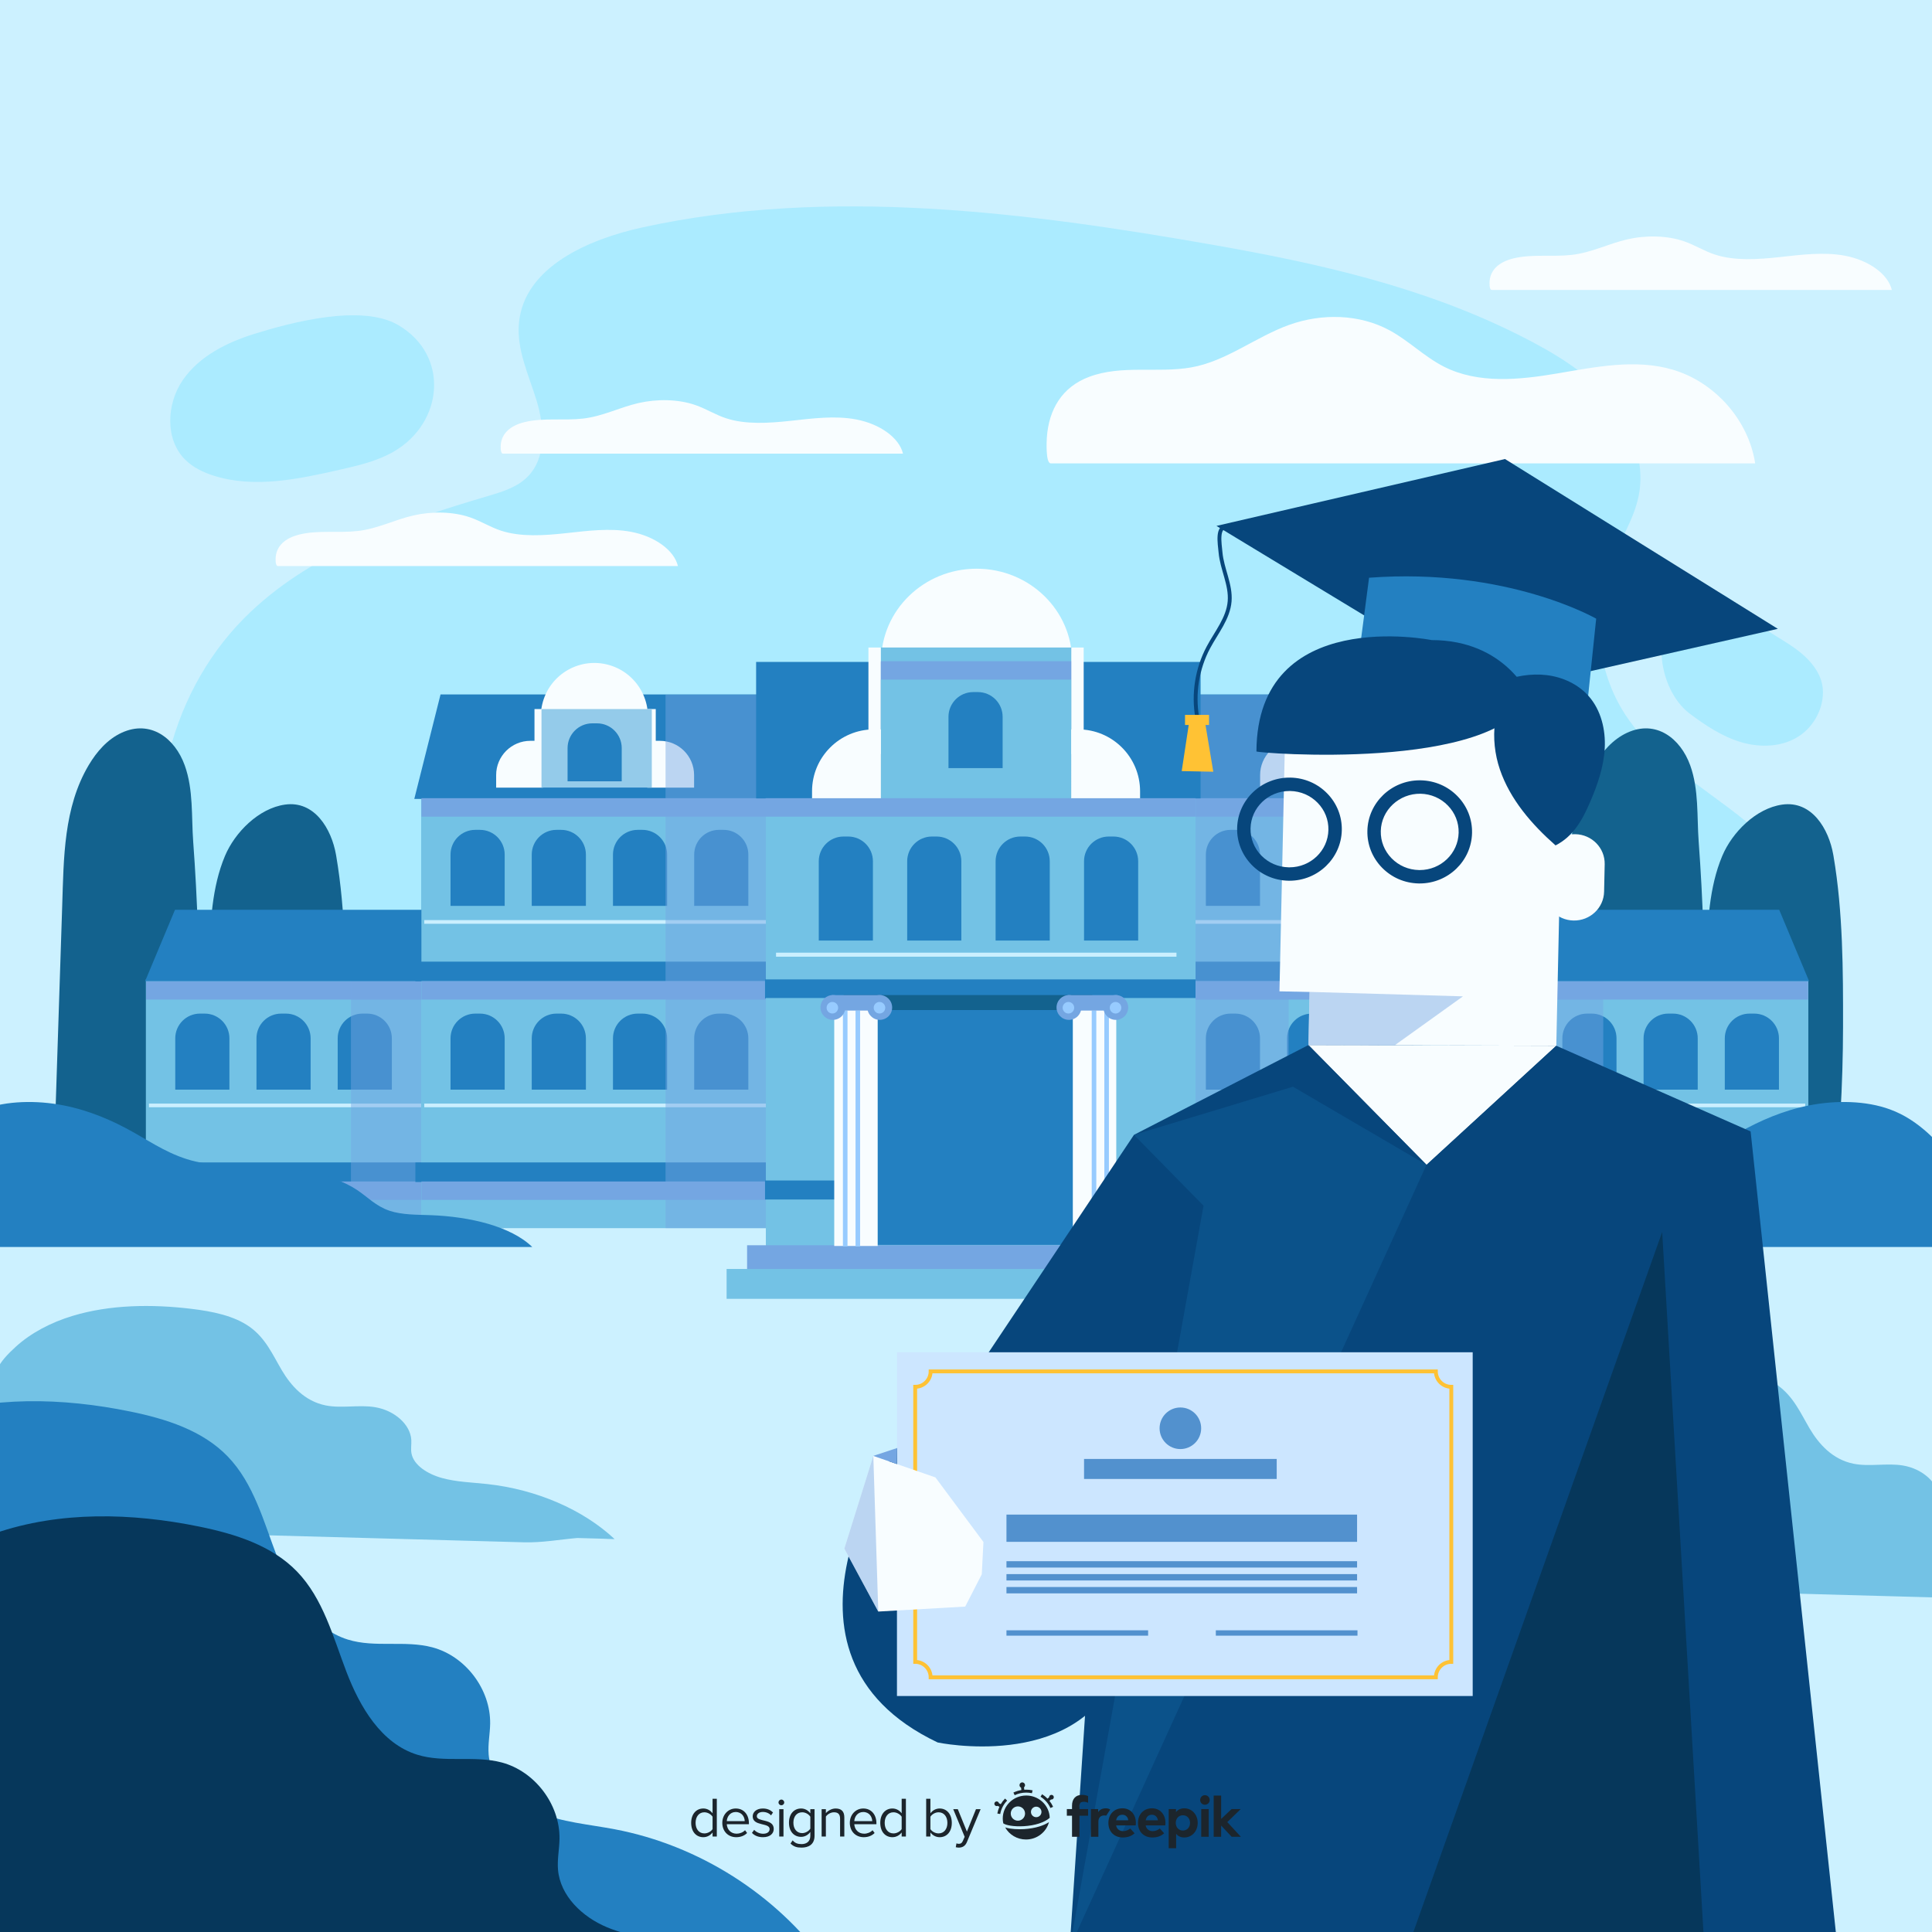 <?xml version="1.0" encoding="utf-8"?>
<!-- Generator: Adobe Illustrator 27.5.0, SVG Export Plug-In . SVG Version: 6.00 Build 0)  -->
<svg version="1.1" xmlns="http://www.w3.org/2000/svg" xmlns:xlink="http://www.w3.org/1999/xlink" x="0px" y="0px"
	 viewBox="0 0 500 500" style="enable-background:new 0 0 500 500;" xml:space="preserve">
<g id="BACKGROUND">
	<rect style="fill:#CCF1FF;" width="500" height="500"/>
</g>
<g id="OBJECTS">
	<g>
		<defs>
			<rect id="SVGID_1_" width="500" height="500"/>
		</defs>
		<clipPath id="SVGID_00000041296725107588363230000017784669782342466441_">
			<use xlink:href="#SVGID_1_"  style="overflow:visible;"/>
		</clipPath>
		<g style="clip-path:url(#SVGID_00000041296725107588363230000017784669782342466441_);">
			<g>
				<path style="fill:#ABEBFF;" d="M166.367,58.825c-14.125,3.082-30.63,10.271-32.056,24.658
					c-0.687,6.93,2.533,13.555,4.565,20.215c2.032,6.661,2.562,14.795-2.365,19.716c-2.72,2.716-6.578,3.882-10.264,4.971
					c-22.786,6.732-46.28,14.727-63.032,31.576c-20.171,20.288-27.28,52.529-17.509,79.418c2.515,6.922,6.144,13.602,11.613,18.534
					c6.838,6.167,15.915,9.097,24.697,11.863c20.194,6.36,40.514,12.749,61.506,15.506c40.092,5.266,80.852-2.918,121.169,0.19
					c57.512,4.433,114.798,31.649,170.791,17.794c17.869-4.422,36.557-15.307,40.316-33.328c1.499-7.185,0.395-14.671-1.455-21.774
					c-2.325-8.928-5.894-17.665-11.61-24.907c-11.793-14.941-31.63-22.305-42.059-38.229c-7.462-11.393-8.971-26.463-3.916-39.109
					c2.372-5.934,6.096-11.39,7.339-17.658c1.79-9.031-1.985-18.492-8.05-25.419c-6.065-6.927-14.193-11.693-22.406-15.853
					c-25.141-12.734-52.283-18.806-79.854-23.647C265.813,54.923,214.511,48.314,166.367,58.825z"/>
				<path style="fill:#ABEBFF;" d="M65.845,86.398c-7.156,2.227-14.285,5.792-18.534,11.964c-4.25,6.172-4.666,15.431,0.688,20.675
					c2.03,1.988,4.675,3.245,7.386,4.096c10.492,3.291,21.821,0.87,32.543-1.568c4.783-1.088,9.648-2.206,13.901-4.65
					c12.952-7.442,14.621-24.986,1.195-32.806C93.572,78.603,75.402,83.424,65.845,86.398z"/>
				<path style="fill:#ABEBFF;" d="M437.341,184.72c4.106,3.072,8.468,5.964,13.393,7.394c4.925,1.429,10.536,1.226,14.823-1.587
					c3.23-2.119,5.496-5.652,6.075-9.473c0.192-1.269,0.206-2.572-0.036-3.833c-0.32-1.667-1.082-3.229-2.068-4.612
					c-3.779-5.298-10.195-7.573-15.115-11.55c-4.575-3.698-8.388-10.013-15.14-7.584C426.202,158.178,428.2,177.881,437.341,184.72z
					"/>
			</g>
			<path style="fill:#13628E;" d="M49.103,308.273c2.829-30.031,3.131-60.299,0.9-90.381c-0.489-6.588,0.081-13.484-2.191-19.807
				c-2.521-7.017-8.854-11.901-16.337-8.445c-3.666,1.693-6.447,4.89-8.51,8.361c-6.518,10.965-6.464,24.088-6.867,36.433
				c-0.761,23.301-1.522,46.602-2.283,69.903c1.737,1.668,3.907,3.02,5.971,4.262c5.781,3.478,12.826,4.014,19.572,4.083
				c1.793,0.018,3.627,0.003,5.315-0.601C46.361,311.478,48.935,310.058,49.103,308.273z"/>
			<path style="fill:#13628E;" d="M438.72,308.273c2.829-30.031,3.131-60.299,0.9-90.381c-0.488-6.588,0.081-13.484-2.191-19.807
				c-2.521-7.017-8.855-11.901-16.337-8.445c-3.666,1.693-6.447,4.89-8.51,8.361c-6.518,10.965-6.464,24.088-6.867,36.433
				c-0.761,23.301-1.522,46.602-2.283,69.903c1.737,1.668,3.907,3.02,5.971,4.262c5.781,3.478,12.826,4.014,19.572,4.083
				c1.793,0.018,3.627,0.003,5.315-0.601C435.979,311.478,438.552,310.058,438.72,308.273z"/>
			<path style="fill:#13628E;" d="M86.87,310.974c1.702-15.033,2.591-30.16,2.615-45.29c0.024-14.515-0.023-29.741-2.458-44.074
				c-0.025-0.145-0.051-0.289-0.076-0.434c-1.165-6.626-5.517-14.026-13.199-12.946c-6.785,0.954-12.964,7.177-15.528,13.282
				c-3.429,8.167-3.759,17.322-4.123,26.049c-0.835,20.046-1.67,40.093-2.505,60.139c1.732,1.43,3.897,2.586,5.957,3.647
				c5.77,2.974,12.812,3.413,19.558,3.451c1.793,0.01,3.627-0.009,5.317-0.534C84.119,313.74,86.696,312.51,86.87,310.974z"/>
			<path style="fill:#13628E;" d="M474.364,310.974c1.702-15.033,2.591-30.16,2.615-45.29c0.024-14.515-0.023-29.741-2.458-44.074
				c-0.025-0.145-0.051-0.289-0.076-0.434c-1.164-6.626-5.517-14.026-13.199-12.946c-6.785,0.954-12.964,7.177-15.527,13.282
				c-3.429,8.167-3.76,17.322-4.123,26.049c-0.835,20.046-1.67,40.093-2.505,60.139c1.732,1.43,3.898,2.586,5.957,3.647
				c5.77,2.974,12.812,3.413,19.558,3.451c1.793,0.01,3.627-0.009,5.317-0.534C471.613,313.74,474.19,312.51,474.364,310.974z"/>
			<rect y="296.391" style="fill:#CCF1FF;" width="500" height="203.609"/>
			<g>
				<g>
					
						<rect x="375.326" y="253.498" transform="matrix(-1 -1.224647e-16 1.224647e-16 -1 843.32 571.345)" style="fill:#73C2E5;" width="92.669" height="64.348"/>
					<path style="fill:#2380C1;" d="M446.377,281.998h14.013v-13.28c0-3.534-2.865-6.399-6.399-6.399h-1.216
						c-3.534,0-6.399,2.865-6.399,6.399V281.998z"/>
					<path style="fill:#2380C1;" d="M425.357,281.998h14.013v-13.28c0-3.534-2.865-6.399-6.399-6.399h-1.216
						c-3.534,0-6.399,2.865-6.399,6.399V281.998z"/>
					<path style="fill:#2380C1;" d="M404.337,281.998h14.013v-13.28c0-3.534-2.865-6.399-6.399-6.399h-1.216
						c-3.534,0-6.399,2.865-6.399,6.399V281.998z"/>
					
						<rect x="373.124" y="300.835" transform="matrix(-1 -1.224647e-16 1.224647e-16 -1 842.609 606.738)" style="fill:#2380C1;" width="96.36" height="5.069"/>
					
						<rect x="376.983" y="285.605" transform="matrix(-1 -1.224647e-16 1.224647e-16 -1 844.176 572.161)" style="fill:#CAEFFF;" width="90.209" height="0.952"/>
					
						<rect x="375.441" y="253.915" transform="matrix(-1 -1.224647e-16 1.224647e-16 -1 843.368 512.605)" style="fill:#74A6E2;" width="92.486" height="4.775"/>
					
						<rect x="375.441" y="305.765" transform="matrix(-1 -1.224647e-16 1.224647e-16 -1 843.368 616.305)" style="fill:#74A6E2;" width="92.486" height="4.775"/>
					
						<rect x="375.421" y="235.704" transform="matrix(-1 -1.224647e-16 1.224647e-16 -1 790.344 553.55)" style="opacity:0.46;fill:#74A6E2;" width="39.501" height="82.142"/>
					
						<rect x="304.085" y="204.578" transform="matrix(-1 -1.224647e-16 1.224647e-16 -1 700.839 522.424)" style="fill:#73C2E5;" width="92.669" height="113.268"/>
					<path style="fill:#2380C1;" d="M375.136,234.445h14.013v-13.28c0-3.534-2.865-6.399-6.399-6.399h-1.216
						c-3.534,0-6.399,2.865-6.399,6.399V234.445z"/>
					<path style="fill:#2380C1;" d="M354.116,234.445h14.013v-13.28c0-3.534-2.865-6.399-6.399-6.399h-1.216
						c-3.534,0-6.399,2.865-6.399,6.399V234.445z"/>
					<path style="fill:#2380C1;" d="M333.096,234.445h14.013v-13.28c0-3.534-2.865-6.399-6.399-6.399h-1.216
						c-3.534,0-6.399,2.865-6.399,6.399V234.445z"/>
					<path style="fill:#2380C1;" d="M312.076,234.445h14.013v-13.28c0-3.534-2.865-6.399-6.399-6.399h-1.216
						c-3.534,0-6.399,2.865-6.399,6.399V234.445z"/>
					<path style="fill:#2380C1;" d="M375.136,281.998h14.013v-13.28c0-3.534-2.865-6.399-6.399-6.399h-1.216
						c-3.534,0-6.399,2.865-6.399,6.399V281.998z"/>
					<path style="fill:#2380C1;" d="M354.116,281.998h14.013v-13.28c0-3.534-2.865-6.399-6.399-6.399h-1.216
						c-3.534,0-6.399,2.865-6.399,6.399V281.998z"/>
					<path style="fill:#2380C1;" d="M333.096,281.998h14.013v-13.28c0-3.534-2.865-6.399-6.399-6.399h-1.216
						c-3.534,0-6.399,2.865-6.399,6.399V281.998z"/>
					<path style="fill:#2380C1;" d="M312.076,281.998h14.013v-13.28c0-3.534-2.865-6.399-6.399-6.399h-1.216
						c-3.534,0-6.399,2.865-6.399,6.399V281.998z"/>
					
						<rect x="301.884" y="248.873" transform="matrix(-1 -1.224647e-16 1.224647e-16 -1 700.128 502.815)" style="fill:#2380C1;" width="96.36" height="5.069"/>
					
						<rect x="301.884" y="300.835" transform="matrix(-1 -1.224647e-16 1.224647e-16 -1 700.128 606.738)" style="fill:#2380C1;" width="96.36" height="5.069"/>
					<polygon style="fill:#2380C1;" points="304.11,206.76 398.527,206.76 391.734,179.722 304.11,179.722 					"/>
					
						<rect x="305.743" y="238.12" transform="matrix(-1 -1.224647e-16 1.224647e-16 -1 701.695 477.192)" style="fill:#CAEFFF;" width="90.209" height="0.952"/>
					
						<rect x="305.743" y="285.605" transform="matrix(-1 -1.224647e-16 1.224647e-16 -1 701.695 572.161)" style="fill:#CAEFFF;" width="90.209" height="0.952"/>
					<g>
						<path style="fill:#F8FDFF;" d="M365.229,203.837h12.113v-3.258c0-4.891-3.965-8.855-8.855-8.855h-3.258V203.837z"/>
						
							<rect x="365.253" y="183.503" transform="matrix(-1 -1.224647e-16 1.224647e-16 -1 732.676 379.555)" style="fill:#F8FDFF;" width="2.169" height="12.549"/>
					</g>
					<g>
						<path style="fill:#F8FDFF;" d="M338.23,203.837h-12.113v-3.258c0-4.891,3.965-8.855,8.855-8.855h3.258V203.837z"/>
						<rect x="336.036" y="183.503" style="fill:#F8FDFF;" width="2.169" height="12.549"/>
					</g>
					
						<ellipse transform="matrix(0.974 -0.228 0.228 0.974 -33.081 85.288)" style="fill:#F8FDFF;" cx="351.943" cy="185.571" rx="13.854" ry="13.854"/>
					
						<rect x="337.058" y="183.502" transform="matrix(-1 -1.224647e-16 1.224647e-16 -1 702.666 387.323)" style="fill:#94CBEA;" width="28.55" height="20.319"/>
					<path style="fill:#2380C1;" d="M344.844,202.199h14.013V193.6c0-3.534-2.865-6.399-6.399-6.399h-1.216
						c-3.534,0-6.399,2.865-6.399,6.399V202.199z"/>
					
						<rect x="304.106" y="206.57" transform="matrix(-1 -1.224647e-16 1.224647e-16 -1 700.792 417.916)" style="fill:#74A6E2;" width="92.58" height="4.775"/>
					
						<rect x="304.2" y="253.915" transform="matrix(-1 -1.224647e-16 1.224647e-16 -1 700.886 512.605)" style="fill:#74A6E2;" width="92.486" height="4.775"/>
					
						<rect x="304.2" y="305.765" transform="matrix(-1 -1.224647e-16 1.224647e-16 -1 700.886 616.305)" style="fill:#74A6E2;" width="92.486" height="4.775"/>
					
						<rect x="304.181" y="179.809" transform="matrix(-1 -1.224647e-16 1.224647e-16 -1 637.683 497.655)" style="opacity:0.46;fill:#74A6E2;" width="29.322" height="138.037"/>
					<polygon style="fill:#2380C1;" points="396.686,253.915 468.186,253.915 460.455,235.451 396.686,235.451 					"/>
				</g>
				<rect x="37.751" y="253.498" style="fill:#73C2E5;" width="92.669" height="64.348"/>
				<path style="fill:#2380C1;" d="M59.369,281.998H45.356v-13.28c0-3.534,2.865-6.399,6.399-6.399h1.216
					c3.534,0,6.399,2.865,6.399,6.399V281.998z"/>
				<path style="fill:#2380C1;" d="M80.389,281.998H66.376v-13.28c0-3.534,2.865-6.399,6.399-6.399h1.216
					c3.534,0,6.399,2.865,6.399,6.399V281.998z"/>
				<path style="fill:#2380C1;" d="M101.409,281.998H87.396v-13.28c0-3.534,2.865-6.399,6.399-6.399h1.216
					c3.534,0,6.399,2.865,6.399,6.399V281.998z"/>
				<rect x="36.261" y="300.835" style="fill:#2380C1;" width="96.36" height="5.069"/>
				<rect x="38.553" y="285.605" style="fill:#CAEFFF;" width="90.209" height="0.952"/>
				<rect x="37.819" y="253.915" style="fill:#74A6E2;" width="92.486" height="4.775"/>
				<rect x="37.819" y="305.765" style="fill:#74A6E2;" width="92.486" height="4.775"/>
				<rect x="90.824" y="235.704" style="opacity:0.46;fill:#74A6E2;" width="39.501" height="82.142"/>
				<rect x="108.992" y="204.578" style="fill:#73C2E5;" width="92.669" height="113.268"/>
				<path style="fill:#2380C1;" d="M130.61,234.445h-14.013v-13.28c0-3.534,2.865-6.399,6.399-6.399h1.216
					c3.534,0,6.399,2.865,6.399,6.399V234.445z"/>
				<path style="fill:#2380C1;" d="M151.63,234.445h-14.013v-13.28c0-3.534,2.865-6.399,6.399-6.399h1.216
					c3.534,0,6.399,2.865,6.399,6.399V234.445z"/>
				<path style="fill:#2380C1;" d="M172.65,234.445h-14.013v-13.28c0-3.534,2.865-6.399,6.399-6.399h1.216
					c3.534,0,6.399,2.865,6.399,6.399V234.445z"/>
				<path style="fill:#2380C1;" d="M193.669,234.445h-14.013v-13.28c0-3.534,2.865-6.399,6.399-6.399h1.216
					c3.534,0,6.399,2.865,6.399,6.399V234.445z"/>
				<path style="fill:#2380C1;" d="M130.61,281.998h-14.013v-13.28c0-3.534,2.865-6.399,6.399-6.399h1.216
					c3.534,0,6.399,2.865,6.399,6.399V281.998z"/>
				<path style="fill:#2380C1;" d="M151.63,281.998h-14.013v-13.28c0-3.534,2.865-6.399,6.399-6.399h1.216
					c3.534,0,6.399,2.865,6.399,6.399V281.998z"/>
				<path style="fill:#2380C1;" d="M172.65,281.998h-14.013v-13.28c0-3.534,2.865-6.399,6.399-6.399h1.216
					c3.534,0,6.399,2.865,6.399,6.399V281.998z"/>
				<path style="fill:#2380C1;" d="M193.669,281.998h-14.013v-13.28c0-3.534,2.865-6.399,6.399-6.399h1.216
					c3.534,0,6.399,2.865,6.399,6.399V281.998z"/>
				<rect x="107.502" y="248.873" style="fill:#2380C1;" width="96.36" height="5.069"/>
				<rect x="107.502" y="300.835" style="fill:#2380C1;" width="96.36" height="5.069"/>
				<polygon style="fill:#2380C1;" points="201.636,206.76 107.219,206.76 114.012,179.722 201.636,179.722 				"/>
				<rect x="109.794" y="238.12" style="fill:#CAEFFF;" width="90.209" height="0.952"/>
				<rect x="109.794" y="285.605" style="fill:#CAEFFF;" width="90.209" height="0.952"/>
				<g>
					<path style="fill:#F8FDFF;" d="M140.517,203.837h-12.113v-3.258c0-4.891,3.965-8.855,8.855-8.855h3.258V203.837z"/>
					<rect x="138.324" y="183.503" style="fill:#F8FDFF;" width="2.169" height="12.549"/>
				</g>
				<g>
					<path style="fill:#F8FDFF;" d="M167.516,203.837h12.113v-3.258c0-4.891-3.965-8.855-8.855-8.855h-3.258V203.837z"/>
					
						<rect x="167.541" y="183.503" transform="matrix(-1 -1.224647e-16 1.224647e-16 -1 337.251 379.555)" style="fill:#F8FDFF;" width="2.169" height="12.549"/>
				</g>
				
					<ellipse transform="matrix(0.228 -0.974 0.974 0.228 -61.991 292.925)" style="fill:#F8FDFF;" cx="153.803" cy="185.571" rx="13.854" ry="13.854"/>
				<ellipse style="fill:#F8FDFF;" cx="252.754" cy="171.162" rx="24.713" ry="23.983"/>
				<rect x="140.138" y="183.502" style="fill:#94CBEA;" width="28.55" height="20.319"/>
				<path style="fill:#2380C1;" d="M160.901,202.199h-14.013V193.6c0-3.534,2.865-6.399,6.399-6.399h1.216
					c3.534,0,6.399,2.865,6.399,6.399V202.199z"/>
				<rect x="109.06" y="206.57" style="fill:#74A6E2;" width="92.58" height="4.775"/>
				<rect x="109.06" y="253.915" style="fill:#74A6E2;" width="92.486" height="4.775"/>
				<rect x="109.06" y="305.765" style="fill:#74A6E2;" width="92.486" height="4.775"/>
				<rect x="172.243" y="179.809" style="opacity:0.46;fill:#74A6E2;" width="29.322" height="138.037"/>
				<rect x="198.205" y="206.246" style="fill:#73C2E5;" width="111.206" height="51.925"/>
				<rect x="197.987" y="253.467" style="fill:#2380C1;" width="111.412" height="4.923"/>
				<rect x="198.205" y="258.289" style="fill:#73C2E5;" width="111.206" height="51.925"/>
				<rect x="198.205" y="310.086" style="fill:#73C2E5;" width="111.206" height="16.295"/>
				<rect x="197.987" y="305.509" style="fill:#2380C1;" width="111.412" height="4.923"/>
				<rect x="193.347" y="322.27" style="fill:#74A6E2;" width="122.572" height="7.723"/>
				<rect x="188.044" y="328.408" style="fill:#73C2E5;" width="133.325" height="7.723"/>
				<rect x="226.318" y="260.969" style="fill:#2380C1;" width="53.052" height="61.203"/>
				<rect x="218.319" y="257.524" style="fill:#13628E;" width="64.364" height="3.875"/>
				<rect x="215.9" y="258.081" style="fill:#F8FDFF;" width="11.245" height="64.378"/>
				<rect x="221.41" y="261.495" style="fill:#97CBFF;" width="1.185" height="61.09"/>
				<rect x="218.147" y="261.495" style="fill:#97CBFF;" width="1.184" height="61.09"/>
				<g>
					<rect x="277.645" y="258.081" style="fill:#F8FDFF;" width="11.245" height="64.378"/>
				</g>
				<rect x="282.536" y="261.495" style="fill:#97CBFF;" width="1.184" height="61.09"/>
				<g>
					<path style="fill:#74A6E2;" d="M218.761,260.731c0,1.773-1.437,3.21-3.21,3.21s-3.21-1.437-3.21-3.21
						c0-1.773,1.437-3.21,3.21-3.21S218.761,258.958,218.761,260.731z"/>
					<path style="fill:#74A6E2;" d="M230.889,260.731c0,1.773-1.437,3.21-3.21,3.21c-1.773,0-3.21-1.437-3.21-3.21
						c0-1.773,1.437-3.21,3.21-3.21C229.452,257.521,230.889,258.958,230.889,260.731z"/>
					<rect x="215.257" y="257.538" style="fill:#74A6E2;" width="12.857" height="3.996"/>
					<circle style="fill:#97CBFF;" cx="215.417" cy="260.803" r="1.494"/>
					<circle style="fill:#97CBFF;" cx="227.61" cy="260.803" r="1.494"/>
				</g>
				<path style="fill:#2380C1;" d="M294.559,243.413h-14.013v-20.521c0-3.534,2.865-6.399,6.399-6.399h1.216
					c3.534,0,6.399,2.865,6.399,6.399V243.413z"/>
				<path style="fill:#2380C1;" d="M271.676,243.413h-14.013v-20.521c0-3.534,2.865-6.399,6.399-6.399h1.216
					c3.534,0,6.399,2.865,6.399,6.399V243.413z"/>
				<path style="fill:#2380C1;" d="M248.793,243.413H234.78v-20.521c0-3.534,2.865-6.399,6.399-6.399h1.216
					c3.534,0,6.399,2.865,6.399,6.399V243.413z"/>
				<path style="fill:#2380C1;" d="M225.91,243.413h-14.013v-20.521c0-3.534,2.865-6.399,6.399-6.399h1.216
					c3.534,0,6.399,2.865,6.399,6.399V243.413z"/>
				<rect x="200.838" y="246.549" style="fill:#CAEFFF;" width="103.629" height="1.043"/>
				<rect x="195.682" y="171.304" style="fill:#2380C1;" width="115.028" height="35.325"/>
				<rect x="227.962" y="167.571" style="fill:#73C2E5;" width="49.396" height="39.563"/>
				<rect x="198.146" y="206.57" style="fill:#74A6E2;" width="111.239" height="4.775"/>
				<rect x="227.861" y="171.115" style="fill:#74A6E2;" width="49.605" height="4.775"/>
				<path style="fill:#2380C1;" d="M259.479,198.789h-14.013v-13.28c0-3.534,2.865-6.399,6.399-6.399h1.216
					c3.534,0,6.399,2.865,6.399,6.399V198.789z"/>
				<g>
					<path style="fill:#F8FDFF;" d="M227.979,206.588h-17.823v-1.81c0-8.844,7.169-16.013,16.013-16.013h1.81V206.588z"/>
					<rect x="224.751" y="167.578" style="fill:#F8FDFF;" width="3.192" height="27.553"/>
				</g>
				<g>
					<path style="fill:#F8FDFF;" d="M277.229,206.588h17.823v-1.81c0-8.844-7.169-16.013-16.013-16.013h-1.81V206.588z"/>
					
						<rect x="277.266" y="167.578" transform="matrix(-1 -1.224647e-16 1.224647e-16 -1 557.723 362.71)" style="fill:#F8FDFF;" width="3.192" height="27.553"/>
				</g>
				<polygon style="fill:#2380C1;" points="109.06,253.915 37.56,253.915 45.291,235.451 109.06,235.451 				"/>
				<rect x="285.799" y="261.495" style="fill:#97CBFF;" width="1.184" height="61.09"/>
			</g>
			<path style="fill:#2380C1;" d="M-14.03,293.028c2.621-2.323,5.708-4.503,9.608-5.927c6.204-2.266,13.964-2.377,20.804-1.041
				c6.84,1.336,12.866,3.997,18.22,7.015c5.007,2.823,9.748,6.076,16.036,7.533c4.461,1.034,9.313,1.065,14.055,1.221
				c10.009,0.33,20.773,1.524,27.701,6.128c2.767,1.839,4.872,4.192,8.41,5.384c3.213,1.082,7.032,1.01,10.661,1.143
				c10.097,0.371,20.739,2.861,26.287,8.237h-7.216h-18.733H-25.631v-3.895C-24.503,309.828-22.486,300.525-14.03,293.028z"/>
			<path style="fill:#2380C1;" d="M498.701,293.028c-2.621-2.323-5.708-4.503-9.608-5.927c-6.204-2.266-13.964-2.377-20.804-1.041
				c-6.84,1.336-12.866,3.997-18.22,7.015c-5.007,2.823-9.748,6.076-16.036,7.533c-4.461,1.034-9.313,1.065-14.055,1.221
				c-10.009,0.33-20.773,1.524-27.701,6.128c-2.767,1.839-4.872,4.192-8.41,5.384c-3.212,1.082-7.031,1.01-10.661,1.143
				c-10.097,0.371-20.739,2.861-26.287,8.237h7.216h18.733h137.432v-3.895C509.174,309.828,507.157,300.525,498.701,293.028z"/>
			<g>
				<path style="fill:#74A6E2;" d="M279.85,260.731c0,1.773-1.437,3.21-3.21,3.21c-1.773,0-3.21-1.437-3.21-3.21
					c0-1.773,1.437-3.21,3.21-3.21C278.413,257.521,279.85,258.958,279.85,260.731z"/>
				<path style="fill:#74A6E2;" d="M291.979,260.731c0,1.773-1.437,3.21-3.21,3.21s-3.21-1.437-3.21-3.21
					c0-1.773,1.437-3.21,3.21-3.21S291.979,258.958,291.979,260.731z"/>
				<rect x="276.347" y="257.538" style="fill:#74A6E2;" width="12.857" height="3.996"/>
				<circle style="fill:#97CBFF;" cx="276.506" cy="260.803" r="1.494"/>
				<circle style="fill:#97CBFF;" cx="288.7" cy="260.803" r="1.494"/>
			</g>
			<path style="fill:#F8FDFF;" d="M308.25,95.09c9.141-1.591,16.709-7.919,25.448-11.035c8.393-2.993,18.078-2.811,25.916,1.43
				c4.972,2.69,9.04,6.857,14.083,9.41c8.927,4.52,19.574,3.409,29.44,1.735c9.866-1.674,20.121-3.785,29.723-0.97
				c10.905,3.196,19.657,13.026,21.379,24.259c-23.579,0-47.158,0-70.737,0c-34.28,0-77.276,0-111.556,0
				c-1.392,0-1.068-5.984-1.02-6.678c0.493-7.239,3.912-13.09,10.958-15.721C290.315,94.371,299.546,96.606,308.25,95.09z"/>
			<path style="fill:#F8FDFF;" d="M92.554,137.424c5.19-0.581,9.487-2.892,14.45-4.03c4.766-1.093,10.265-1.027,14.715,0.522
				c2.823,0.982,5.133,2.504,7.997,3.437c5.069,1.651,11.114,1.245,16.716,0.634c5.602-0.611,11.425-1.382,16.877-0.354
				c6.192,1.167,11.161,4.758,12.139,8.86c-13.388,0-26.777,0-40.165,0c-19.464,0-43.878,0-63.343,0
				c-0.79,0-0.606-2.186-0.579-2.439c0.28-2.644,2.221-4.781,6.222-5.742C82.37,137.162,87.612,137.978,92.554,137.424z"/>
			<path style="fill:#F8FDFF;" d="M406.715,65.97c5.19-0.581,9.487-2.892,14.45-4.03c4.766-1.093,10.265-1.026,14.715,0.522
				c2.823,0.982,5.133,2.504,7.996,3.437c5.069,1.651,11.115,1.245,16.716,0.634c5.602-0.611,11.425-1.382,16.877-0.354
				c6.192,1.167,11.161,4.758,12.139,8.86c-13.388,0-26.777,0-40.165,0c-19.465,0-43.878,0-63.343,0
				c-0.79,0-0.606-2.186-0.579-2.439c0.28-2.644,2.221-4.781,6.222-5.742C396.531,65.708,401.772,66.524,406.715,65.97z"/>
			<path style="fill:#F8FDFF;" d="M150.803,108.337c5.19-0.581,9.487-2.892,14.45-4.03c4.766-1.093,10.265-1.027,14.715,0.522
				c2.823,0.982,5.133,2.504,7.997,3.437c5.069,1.651,11.115,1.245,16.716,0.634c5.602-0.611,11.425-1.382,16.877-0.354
				c6.192,1.168,11.162,4.758,12.139,8.86c-13.388,0-26.777,0-40.165,0c-19.465,0-43.878,0-63.343,0
				c-0.79,0-0.606-2.186-0.579-2.439c0.28-2.644,2.221-4.781,6.222-5.742C140.619,108.074,145.861,108.891,150.803,108.337z"/>
		</g>
		<path style="clip-path:url(#SVGID_00000041296725107588363230000017784669782342466441_);fill:#73C2E5;" d="M18.806,340.543
			c9.62-2.908,20.413-3.057,30.714-1.819c5.421,0.651,11.036,1.779,15.07,4.644c4.17,2.962,6,7.288,8.335,11.239
			c2.336,3.951,5.876,8.02,11.373,9.115c4.153,0.827,8.587-0.24,12.778,0.458c5.074,0.845,9.139,4.513,9.367,8.452
			c0.068,1.177-0.17,2.362,0.051,3.53c0.569,3.01,4.103,5.296,7.867,6.341c3.764,1.046,7.831,1.139,11.786,1.574
			c12.736,1.403,24.756,6.603,32.917,14.243c-1.053,0.01-2.112-0.079-3.165-0.108l-6.522-0.178c-4.574,0.4-9.125,1.24-13.736,1.114
			L-6.429,395.27l0.517-18.926c0.799,0.022,1.609,0.111,2.366-0.073c-0.127-3.944-0.255-7.889-0.382-11.833
			c-0.05-1.56-0.056-3.238,1.115-4.505c1.809-1.957,1.218-2.959,1.942-5.133c0.745-2.239,3.049-4.527,4.95-6.261
			C7.976,344.984,13.151,342.252,18.806,340.543z"/>
		<path style="clip-path:url(#SVGID_00000041296725107588363230000017784669782342466441_);fill:#73C2E5;" d="M414.217,355.635
			c9.62-2.908,20.413-3.057,30.714-1.819c5.421,0.652,11.036,1.779,15.07,4.644c4.17,2.961,6,7.288,8.335,11.239
			c2.335,3.951,5.876,8.02,11.373,9.115c4.153,0.827,8.587-0.24,12.778,0.458c5.074,0.845,9.139,4.513,9.367,8.453
			c0.068,1.177-0.17,2.362,0.051,3.53c0.569,3.01,4.103,5.296,7.867,6.341c3.764,1.046,7.831,1.139,11.786,1.574
			c12.736,1.403,24.756,6.603,32.917,14.243c-1.053,0.01-2.112-0.079-3.166-0.108l-6.522-0.178c-4.574,0.4-9.125,1.24-13.736,1.114
			l-142.069-3.879l0.517-18.926c0.798,0.022,1.609,0.111,2.366-0.073c-0.127-3.944-0.255-7.889-0.382-11.833
			c-0.05-1.56-0.056-3.238,1.115-4.505c1.81-1.957,1.218-2.959,1.942-5.133c0.745-2.239,3.049-4.527,4.95-6.261
			C403.388,360.076,408.563,357.344,414.217,355.635z"/>
		<path style="clip-path:url(#SVGID_00000041296725107588363230000017784669782342466441_);fill:#2380C1;" d="M-19.324,367.041
			c16.913-5.819,35.467-5.328,52.991-1.748c9.222,1.884,18.712,4.857,25.253,11.625c6.763,6.997,9.321,16.892,12.799,25.98
			c3.478,9.088,9.011,18.533,18.303,21.422c7.02,2.182,14.779,0.117,21.882,2.012c8.6,2.294,15.086,10.876,14.946,19.775
			c-0.042,2.66-0.61,5.312-0.388,7.963c0.572,6.831,6.333,12.254,12.656,14.9c6.324,2.646,13.294,3.168,20.028,4.453
			c21.682,4.138,41.623,16.785,54.61,34.634c-1.81-0.058-3.616-0.339-5.422-0.485l-11.176-0.901
			c-7.909,0.551-15.837,2.098-23.739,1.46L-70.033,488.5l3.438-42.632c1.368,0.11,2.748,0.374,4.074,0.016
			c0.313-8.903,0.626-17.806,0.939-26.709c0.124-3.52,0.34-7.304,2.521-10.071c3.371-4.275,2.491-6.578,4.027-11.425
			c1.581-4.991,5.847-9.974,9.344-13.737C-38.519,376.224-29.265,370.462-19.324,367.041z"/>
		<path style="clip-path:url(#SVGID_00000041296725107588363230000017784669782342466441_);fill:#06375B;" d="M-1.374,396.837
			c16.913-5.819,35.467-5.328,52.991-1.748c9.222,1.884,18.712,4.857,25.253,11.625c6.763,6.997,9.321,16.892,12.799,25.98
			c3.478,9.088,9.011,18.533,18.303,21.422c7.02,2.182,14.779,0.117,21.882,2.012c8.6,2.294,15.086,10.876,14.946,19.775
			c-0.042,2.66-0.61,5.312-0.388,7.963c0.572,6.831,6.333,12.254,12.656,14.9c6.324,2.646,13.294,3.168,20.028,4.453
			c21.682,4.138,41.623,16.785,54.61,34.634c-1.81-0.058-3.616-0.339-5.422-0.485l-11.176-0.901
			c-7.909,0.551-15.837,2.097-23.739,1.46l-243.452-19.631l3.438-42.632c1.368,0.11,2.748,0.374,4.074,0.016
			c0.313-8.903,0.626-17.806,0.939-26.709c0.124-3.52,0.34-7.304,2.521-10.071c3.371-4.275,2.491-6.578,4.027-11.425
			c1.581-4.991,5.847-9.974,9.344-13.737C-20.569,406.021-11.315,400.258-1.374,396.837z"/>
		<g style="clip-path:url(#SVGID_00000041296725107588363230000017784669782342466441_);">
			<g>
				<g>
					<g>
						<polygon style="fill:#07467C;" points="453.057,292.812 402.769,270.64 338.645,270.446 293.471,293.698 241.007,372.237 
							285.744,369.381 276.826,504.098 292.312,505.329 475.549,504.125 						"/>
						<g>
							<g>
								<g>
									<path style="fill:#F8FDFF;" d="M340.551,181.018l-1.911,88.28c-0.008,0.385-0.001,0.766,0.005,1.147l64.124,0.194
										l1.911-88.28L340.551,181.018z"/>
									<path style="fill:#DBDFFF;" d="M369.216,301.486l0.038-0.035c-0.025-0.001-0.051-0.002-0.076-0.004L369.216,301.486z"/>
									<path style="fill:#F8FDFF;" d="M338.645,270.565l30.533,30.883c0.026,0.001,0.051,0.003,0.076,0.004l33.515-30.812
										l-64.124-0.194C338.645,270.485,338.645,270.525,338.645,270.565z"/>
								</g>
								<path style="fill:#F8FDFF;" d="M407.219,238.23L407.219,238.23c4.283,0.089,7.829-3.251,7.92-7.461l0.154-7.097
									c0.091-4.21-3.307-7.695-7.59-7.785l0,0c-4.283-0.09-7.829,3.251-7.92,7.461l-0.154,7.097
									C399.538,234.655,402.936,238.141,407.219,238.23z"/>
								<polygon style="fill:#F8FDFF;" points="331.123,256.559 393.505,257.864 395.167,182.447 332.784,181.142 								"/>
							</g>
							<path style="opacity:0.46;fill:#74A6E2;" d="M360.954,270.513l17.661-12.66l-39.702-1.147l-0.274,12.6
								c-0.008,0.382-0.001,0.761,0.005,1.141L360.954,270.513z"/>
							<g>
								<path style="fill:#07467C;" d="M367.426,228.637c-0.098,0-0.194-0.001-0.292-0.002c-3.613-0.076-6.98-1.531-9.483-4.099
									c-2.51-2.575-3.85-5.959-3.773-9.529c0.158-7.26,6.204-13.061,13.54-13.061c0.097,0,0.194,0.001,0.291,0.003
									c3.613,0.076,6.98,1.531,9.483,4.098c2.51,2.575,3.85,5.959,3.773,9.529C380.807,222.837,374.761,228.637,367.426,228.637z
									 M355.611,215.045l1.734,0.038c-0.058,2.632,0.933,5.13,2.789,7.033c1.863,1.911,4.375,2.994,7.072,3.051
									c0.073,0.002,0.146,0.002,0.219,0.002c5.458,0,9.955-4.293,10.071-9.667c0.058-2.632-0.933-5.129-2.789-7.033
									c-1.863-1.911-4.375-2.995-7.072-3.052c-5.513-0.083-10.172,4.22-10.29,9.665L355.611,215.045z"/>
							</g>
							<g>
								<path style="fill:#07467C;" d="M333.719,227.932c-0.098,0-0.194-0.001-0.293-0.002c-3.612-0.076-6.98-1.531-9.483-4.097
									c-2.51-2.576-3.85-5.959-3.773-9.53c0.16-7.355,6.347-13.2,13.831-13.057c3.612,0.075,6.98,1.531,9.483,4.098
									c2.51,2.575,3.85,5.959,3.773,9.529C347.1,222.131,341.054,227.932,333.719,227.932z M333.71,204.71
									c-5.458,0-9.955,4.293-10.071,9.668l0,0c-0.058,2.631,0.933,5.129,2.789,7.033c1.863,1.911,4.375,2.995,7.072,3.05
									c0.072,0.002,0.146,0.002,0.218,0.002c5.459,0,9.956-4.292,10.073-9.667c0.058-2.632-0.933-5.129-2.789-7.033
									c-1.863-1.912-4.375-2.995-7.072-3.051C333.856,204.711,333.784,204.71,333.71,204.71z"/>
							</g>
							<polygon style="fill:#07467C;" points="338.645,270.446 366.373,386.022 402.769,270.64 369.178,301.448 							"/>
						</g>
					</g>
					<g>
						<polygon style="fill:#07467C;" points="386.302,179.413 314.819,136.102 389.492,118.796 460.096,162.741 						"/>
						<path style="fill:#2380C1;" d="M354.311,149.517l-2.79,21.367c0,0,16.383-1.819,59.313,10.901l2.256-21.67
							C413.09,160.115,390.135,146.834,354.311,149.517z"/>
						<path style="fill:none;stroke:#07467C;stroke-miterlimit:10;" d="M317.611,136.327c-2.793-0.226-1.949,4.327-1.739,6.654
							c0.387,4.285,2.705,8.343,2.356,12.631c-0.359,4.413-3.43,8.045-5.508,11.954c-2.926,5.503-3.953,11.992-2.871,18.13"/>
						<rect x="306.684" y="185.013" style="fill:#FFC234;" width="6.213" height="2.61"/>
						<polygon style="fill:#FFC234;" points="307.806,186.514 305.825,199.558 313.998,199.723 311.769,186.349 						"/>
					</g>
					<path style="fill:#07467C;" d="M325.163,194.47c-0.002,0.433,61.878,5.337,70.677-14.28c0,0-6.159-14.538-25.343-14.538
						C370.497,165.653,325.356,156.55,325.163,194.47z"/>
					<path style="fill:#07467C;" d="M391.711,175.862c-5.422,6.176-6.194,15.489-3.544,23.269c2.65,7.78,8.246,14.223,14.41,19.659
						c4.566-2.334,6.902-6.483,8.93-11.193c1.912-4.441,3.532-9.094,3.796-13.922s-0.957-9.892-4.156-13.518
						c-2.74-3.106-6.758-4.94-10.87-5.435c-4.112-0.495-8.31,0.276-12.176,1.764"/>
				</g>
				<polygon style="fill:#06375B;" points="430.17,318.841 364.691,503.077 441.151,505.11 				"/>
				<polygon style="opacity:0.29;fill:#176EAF;" points="293.471,293.698 334.623,281.237 369.178,301.448 276.826,504.098 
					311.472,312.037 311.472,312.037 				"/>
			</g>
			<path style="fill:#07467C;" d="M232.166,374.748c0,0-37.832,53.222,10.498,76.201c0,0,34.601,7.331,46.142-17.144"/>
			<g>
				<rect x="232.133" y="349.967" style="fill:#CCE6FF;" width="149" height="88.96"/>
				<path style="fill:none;stroke:#FFC234;stroke-miterlimit:10;" d="M371.595,434.09H240.848c0-2.209-1.791-4-4-4v-71.183
					c2.209,0,4-1.791,4-4h130.748c0,2.209,1.791,4,4,4v71.183C373.386,430.09,371.595,431.88,371.595,434.09z"/>
				<g>
					<rect x="260.471" y="391.976" style="fill:#5291CE;" width="90.739" height="7.051"/>
					<rect x="260.471" y="404.037" style="fill:#5291CE;" width="90.739" height="1.645"/>
					<rect x="280.551" y="377.574" style="fill:#5291CE;" width="49.859" height="5.179"/>
					<rect x="260.471" y="407.377" style="fill:#5291CE;" width="90.739" height="1.645"/>
					<rect x="260.471" y="410.717" style="fill:#5291CE;" width="90.739" height="1.645"/>
					<rect x="260.471" y="421.923" style="fill:#5291CE;" width="36.66" height="1.387"/>
					<rect x="314.655" y="421.923" style="fill:#5291CE;" width="36.66" height="1.387"/>
					<circle style="fill:#5291CE;" cx="305.48" cy="369.636" r="5.381"/>
				</g>
			</g>
			<polygon style="fill:#F8FDFF;" points="226.012,376.779 218.512,400.78 227.298,417.067 249.799,415.781 254.085,407.423 
				254.514,399.066 242.085,382.35 			"/>
			<polygon style="fill:#74A6E2;" points="232.166,374.748 226.012,376.779 232.081,378.883 			"/>
			<polygon style="opacity:0.46;fill:#74A6E2;" points="226.012,376.779 227.298,417.067 218.512,400.78 			"/>
		</g>
	</g>
</g>
<g id="DESIGNED_BY_FREEPIK">
	<g>
		<g id="XMLID_2_">
			<g id="XMLID_1043_">
				<path id="XMLID_1051_" style="fill:#1C252C;" d="M260.104,465.465c-0.432,0.443-0.803,0.931-1.108,1.453l-0.465-0.241
					c-0.067-0.298-0.349-0.503-0.659-0.466c-0.331,0.039-0.568,0.339-0.529,0.67c0.039,0.331,0.339,0.568,0.67,0.529
					c0.066-0.008,0.127-0.026,0.184-0.052l0.451,0.234c-0.251,0.554-0.433,1.139-0.539,1.744l0.747,0.132
					c0.23-1.306,0.85-2.507,1.792-3.473L260.104,465.465z"/>
				<path id="XMLID_1050_" style="fill:#1C252C;" d="M265.592,463.163c-0.171,0-0.341,0.006-0.51,0.017l-0.074-0.626
					c0.188-0.149,0.296-0.389,0.266-0.645c-0.046-0.393-0.402-0.674-0.795-0.628c-0.393,0.046-0.674,0.402-0.628,0.795
					c0.03,0.254,0.189,0.461,0.404,0.564l0.074,0.624c-0.714,0.116-1.403,0.332-2.06,0.646l0.327,0.684
					c0.934-0.447,1.942-0.673,2.995-0.673c0.496,0,0.993,0.053,1.475,0.158l0.161-0.741
					C266.692,463.222,266.142,463.163,265.592,463.163z"/>
				<path id="XMLID_1049_" style="fill:#1C252C;" d="M272.194,465.711c0.331-0.04,0.566-0.341,0.526-0.672
					c-0.04-0.331-0.341-0.566-0.672-0.526c-0.309,0.038-0.535,0.304-0.53,0.609l-0.416,0.363c-0.418-0.43-0.889-0.813-1.408-1.139
					l-0.404,0.641c1.134,0.715,2.021,1.726,2.563,2.925l0.69-0.313c-0.251-0.554-0.567-1.072-0.942-1.545l0.402-0.351
					C272.065,465.716,272.129,465.719,272.194,465.711z"/>
				<path id="XMLID_1048_" style="fill:#1C252C;" d="M265.044,473.372c-0.386,0.023-0.775,0.035-1.157,0.035
					c-0.88,0-1.733-0.061-2.478-0.179c-0.39-0.062-0.846-0.155-1.27-0.292c1.046,1.861,3.069,3.125,5.388,3.125
					c2.855,0,5.262-1.916,5.95-4.504c-0.682,0.449-1.505,0.825-2.459,1.123C267.839,473.047,266.463,473.286,265.044,473.372z"/>
				<path id="XMLID_1044_" style="fill:#1C252C;" d="M265.592,464.68c-3.352,0-6.08,2.666-6.08,5.943
					c0,0.426,0.046,0.849,0.137,1.261c0.673,0.483,2.706,0.89,5.348,0.731c2.879-0.173,5.297-0.957,6.672-2.159
					c-0.006-0.195-0.021-0.39-0.045-0.582C271.244,466.913,268.65,464.68,265.592,464.68z M263.432,471.194
					c-1.02,0-1.85-0.83-1.85-1.85c0-1.02,0.83-1.85,1.85-1.85c1.02,0,1.85,0.83,1.85,1.85
					C265.282,470.365,264.452,471.194,263.432,471.194z M268.17,470.286c-0.75,0-1.36-0.61-1.36-1.36s0.61-1.361,1.36-1.361
					c0.75,0,1.361,0.61,1.361,1.361S268.92,470.286,268.17,470.286z"/>
			</g>
			<path id="XMLID_1041_" style="fill:#1C252C;" d="M281.595,466.547c-0.295-0.116-0.805-0.309-1.382-0.237
				c-0.551,0.069-0.844,0.341-0.844,1.007v0.866h2.228v1.717h-2.228v5.455h-1.932v-5.455h-1.34v-1.717h1.34v-0.888
				c0-1.68,0.896-2.783,2.568-2.783c0.643,0,1.157,0.122,1.59,0.308L281.595,466.547z"/>
			<path id="XMLID_1039_" style="fill:#1C252C;" d="M286.298,469.879c-0.177-0.03-0.358-0.046-0.526-0.046
				c-0.896,0-1.51,0.548-1.51,1.614v3.908h-1.932v-7.172h1.873v0.785c0.451-0.673,1.14-0.977,2.021-0.977
				c0.414,0,0.848,0.128,1.094,0.337L286.298,469.879z"/>
			<path id="XMLID_88_" style="fill:#1C252C;" d="M293.965,471.757c0,0.222-0.015,0.489-0.037,0.651h-5.085
				c0.207,1.036,0.933,1.488,1.843,1.488c0.622,0,1.295-0.252,1.813-0.688l1.133,1.243c-0.814,0.748-1.85,1.088-3.057,1.088
				c-2.198,0-3.723-1.495-3.723-3.753c0-2.258,1.48-3.797,3.627-3.797C292.544,467.99,293.958,469.522,293.965,471.757z
				 M288.851,471.091h3.175c-0.177-0.918-0.733-1.436-1.562-1.436C289.554,469.655,289.021,470.203,288.851,471.091z"/>
			<path id="XMLID_85_" style="fill:#1C252C;" d="M301.618,471.757c0,0.222-0.015,0.489-0.037,0.651h-5.085
				c0.207,1.036,0.933,1.488,1.843,1.488c0.622,0,1.295-0.252,1.814-0.688l1.132,1.243c-0.814,0.748-1.85,1.088-3.057,1.088
				c-2.198,0-3.723-1.495-3.723-3.753c0-2.258,1.48-3.797,3.627-3.797C300.197,467.99,301.611,469.522,301.618,471.757z
				 M296.504,471.091h3.175c-0.178-0.918-0.733-1.436-1.562-1.436C297.207,469.655,296.674,470.203,296.504,471.091z"/>
			<path id="XMLID_62_" style="fill:#1C252C;" d="M309.964,471.764c0,2.154-1.495,3.775-3.471,3.775
				c-0.962,0-1.643-0.378-2.109-0.933v3.708h-1.924v-10.133h1.887v0.792c0.466-0.585,1.155-0.984,2.139-0.984
				C308.469,467.99,309.964,469.61,309.964,471.764z M304.287,471.764c0,1.132,0.748,1.976,1.843,1.976
				c1.14,0,1.85-0.881,1.85-1.976c0-1.095-0.71-1.976-1.85-1.976C305.035,469.788,304.287,470.632,304.287,471.764z"/>
			<path id="XMLID_9_" style="fill:#1C252C;" d="M313.068,465.836c0,0.696-0.54,1.229-1.236,1.229c-0.696,0-1.229-0.533-1.229-1.229
				c0-0.696,0.533-1.243,1.229-1.243C312.527,464.592,313.068,465.14,313.068,465.836z M312.809,475.354h-1.932v-7.172h1.932
				V475.354z"/>
			<path id="XMLID_3_" style="fill:#1C252C;" d="M316.032,470.736l2.701-2.554h2.368l-3.479,3.375l3.501,3.797h-2.376l-2.716-2.901
				v2.901H314.1v-10.658h1.932V470.736z"/>
		</g>
		<g>
			<path style="fill:#1C252C;" d="M184.412,475.289v-1.055c-0.527,0.718-1.391,1.23-2.387,1.23c-1.846,0-3.149-1.406-3.149-3.706
				c0-2.256,1.289-3.721,3.149-3.721c0.952,0,1.816,0.469,2.387,1.245v-3.765h1.099v9.77H184.412z M184.412,473.37v-3.208
				c-0.395-0.615-1.245-1.143-2.124-1.143c-1.421,0-2.27,1.172-2.27,2.739c0,1.567,0.85,2.724,2.27,2.724
				C183.168,474.483,184.017,473.986,184.412,473.37z"/>
			<path style="fill:#1C252C;" d="M186.932,471.744c0-2.051,1.465-3.706,3.486-3.706c2.139,0,3.398,1.67,3.398,3.794v0.279h-5.727
				c0.088,1.333,1.025,2.446,2.549,2.446c0.805,0,1.626-0.322,2.182-0.894l0.527,0.718c-0.703,0.703-1.655,1.084-2.812,1.084
				C188.44,475.465,186.932,473.956,186.932,471.744z M190.403,468.947c-1.509,0-2.256,1.274-2.314,2.358h4.643
				C192.718,470.25,192.015,468.947,190.403,468.947z"/>
			<path style="fill:#1C252C;" d="M194.607,474.351l0.571-0.791c0.469,0.542,1.362,1.011,2.329,1.011c1.084,0,1.67-0.513,1.67-1.216
				c0-1.714-4.38-0.659-4.38-3.281c0-1.098,0.952-2.036,2.636-2.036c1.201,0,2.051,0.454,2.622,1.026l-0.513,0.762
				c-0.424-0.513-1.201-0.894-2.109-0.894c-0.967,0-1.567,0.483-1.567,1.113c0,1.552,4.38,0.527,4.38,3.281
				c0,1.187-0.952,2.138-2.783,2.138C196.306,475.465,195.325,475.113,194.607,474.351z"/>
			<path style="fill:#1C252C;" d="M201.477,466.471c0-0.41,0.337-0.747,0.732-0.747c0.41,0,0.747,0.337,0.747,0.747
				c0,0.41-0.337,0.732-0.747,0.732C201.814,467.203,201.477,466.881,201.477,466.471z M201.667,475.289v-7.075h1.099v7.075H201.667
				z"/>
			<path style="fill:#1C252C;" d="M204.582,477.105l0.556-0.82c0.586,0.703,1.289,0.967,2.3,0.967c1.172,0,2.27-0.571,2.27-2.124
				v-1.011c-0.513,0.718-1.377,1.26-2.373,1.26c-1.845,0-3.149-1.377-3.149-3.662c0-2.27,1.289-3.677,3.149-3.677
				c0.952,0,1.802,0.469,2.373,1.245v-1.069h1.098v6.87c0,2.344-1.641,3.076-3.369,3.076
				C206.237,478.16,205.417,477.926,204.582,477.105z M209.709,473.253v-3.091c-0.381-0.615-1.23-1.143-2.109-1.143
				c-1.421,0-2.27,1.128-2.27,2.695c0,1.553,0.849,2.695,2.27,2.695C208.478,474.41,209.328,473.868,209.709,473.253z"/>
			<path style="fill:#1C252C;" d="M217.413,475.289v-4.629c0-1.245-0.63-1.641-1.582-1.641c-0.865,0-1.685,0.527-2.095,1.099v5.17
				h-1.099v-7.075h1.099v1.025c0.498-0.586,1.464-1.201,2.519-1.201c1.48,0,2.256,0.747,2.256,2.285v4.966H217.413z"/>
			<path style="fill:#1C252C;" d="M219.932,471.744c0-2.051,1.465-3.706,3.486-3.706c2.139,0,3.398,1.67,3.398,3.794v0.279h-5.727
				c0.088,1.333,1.025,2.446,2.549,2.446c0.806,0,1.626-0.322,2.183-0.894l0.527,0.718c-0.703,0.703-1.655,1.084-2.812,1.084
				C221.441,475.465,219.932,473.956,219.932,471.744z M223.404,468.947c-1.509,0-2.256,1.274-2.314,2.358h4.643
				C225.718,470.25,225.015,468.947,223.404,468.947z"/>
			<path style="fill:#1C252C;" d="M233.35,475.289v-1.055c-0.527,0.718-1.392,1.23-2.388,1.23c-1.846,0-3.149-1.406-3.149-3.706
				c0-2.256,1.289-3.721,3.149-3.721c0.952,0,1.817,0.469,2.388,1.245v-3.765h1.098v9.77H233.35z M233.35,473.37v-3.208
				c-0.396-0.615-1.245-1.143-2.124-1.143c-1.421,0-2.27,1.172-2.27,2.739c0,1.567,0.849,2.724,2.27,2.724
				C232.105,474.483,232.954,473.986,233.35,473.37z"/>
			<path style="fill:#1C252C;" d="M239.692,475.289v-9.77h1.098v3.765c0.572-0.776,1.421-1.245,2.388-1.245
				c1.845,0,3.149,1.465,3.149,3.721c0,2.299-1.304,3.706-3.149,3.706c-0.996,0-1.86-0.513-2.388-1.23v1.055H239.692z
				 M242.9,474.483c1.436,0,2.285-1.157,2.285-2.724c0-1.568-0.85-2.739-2.285-2.739c-0.864,0-1.728,0.527-2.109,1.143v3.208
				C241.171,473.986,242.036,474.483,242.9,474.483z"/>
			<path style="fill:#1C252C;" d="M247.528,477.061c0.161,0.073,0.425,0.117,0.601,0.117c0.483,0,0.805-0.161,1.055-0.747
				l0.469-1.069l-2.959-7.148h1.187l2.358,5.8l2.344-5.8h1.201l-3.545,8.51c-0.425,1.025-1.143,1.421-2.08,1.435
				c-0.234,0-0.601-0.044-0.805-0.103L247.528,477.061z"/>
		</g>
	</g>
</g>
</svg>
